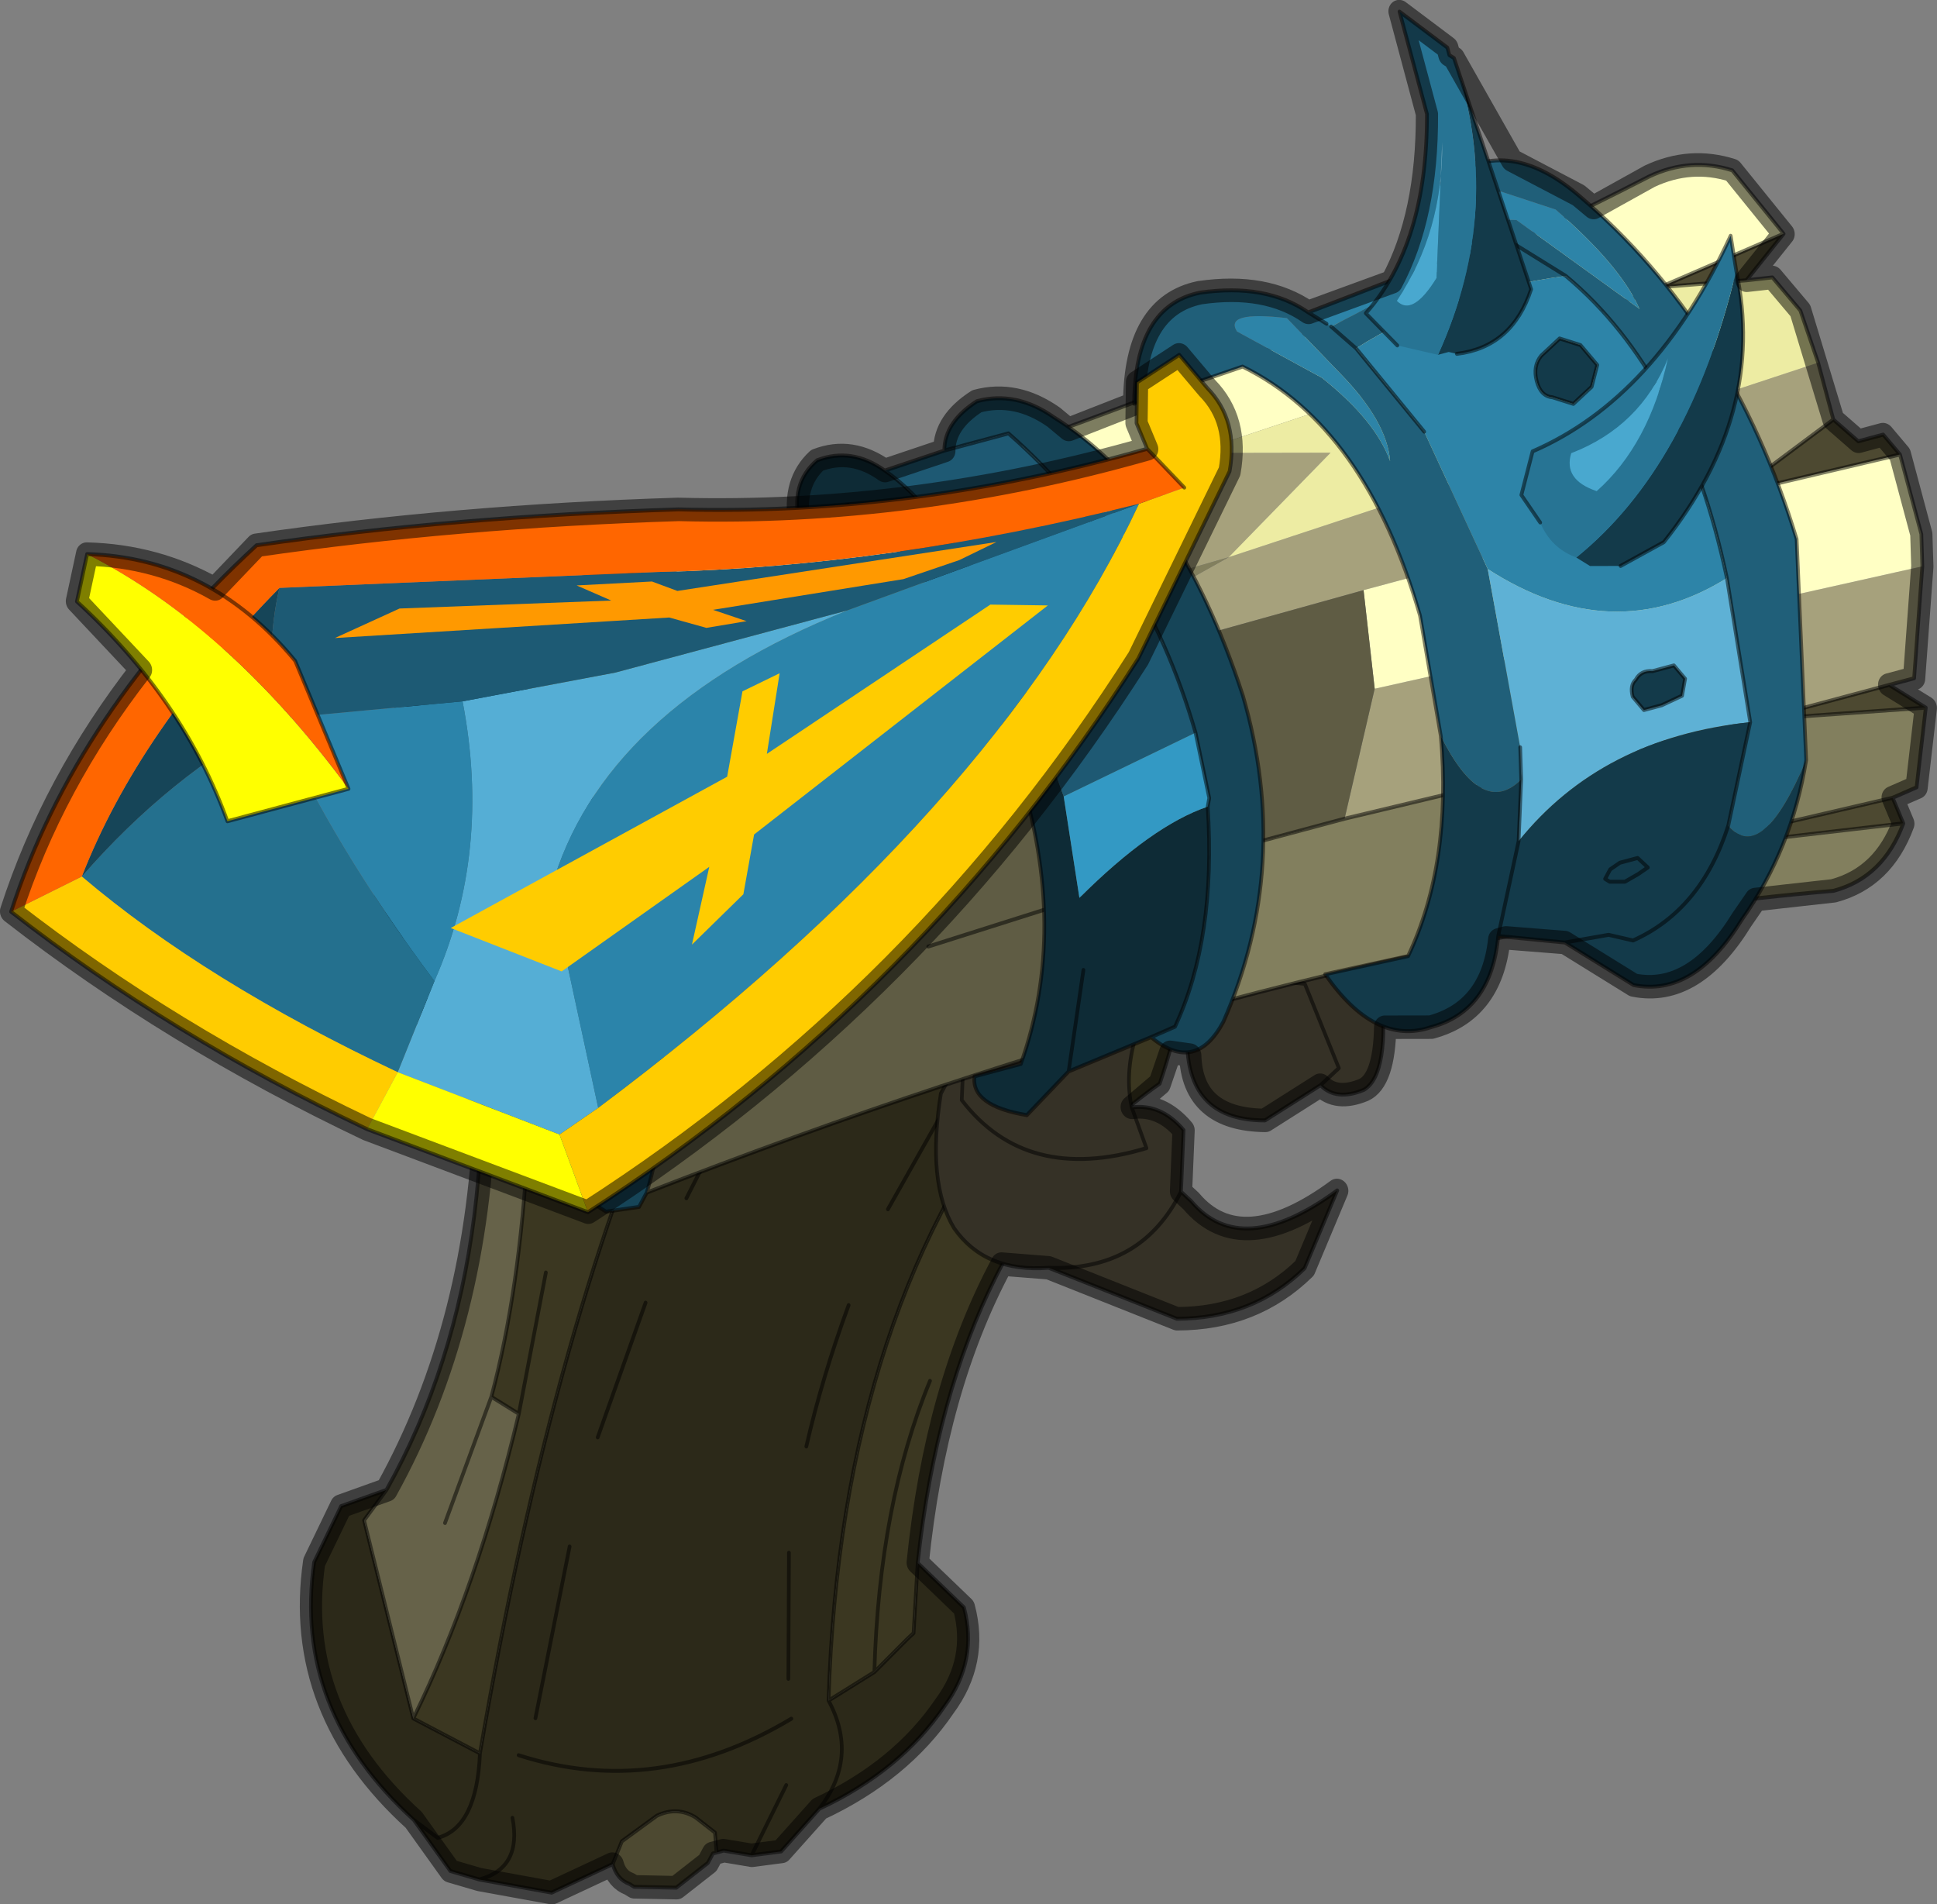 <?xml version="1.0" encoding="UTF-8"?>
<svg version="1.1" viewBox="0 0 133.91 131.63" xmlns="http://www.w3.org/2000/svg" xmlns:cc="http://creativecommons.org/ns#" xmlns:dc="http://purl.org/dc/elements/1.1/" xmlns:rdf="http://www.w3.org/1999/02/22-rdf-syntax-ns#" xmlns:xlink="http://www.w3.org/1999/xlink">
<rect x="0" y="0" width="133.91" height="131.63" fill="#808080" stroke="none"/>
<g transform="translate(-152.61 103.47)">
<use transform="matrix(1.404 5.241 4.926 -1.32 150.14 -76.92)" width="21" height="25.25" xlink:href="#b"/>
<use transform="matrix(1.404 5.241 4.926 -1.32 146.6 -62.788)" width="10.05" height="17.95" xlink:href="#a"/>
</g>
<defs>
<g id="b" transform="translate(.15 .05)">
<use transform="translate(-.15 -.05)" width="21" height="25.25" xlink:href="#d"/>
</g>
<g id="d" transform="translate(.15 .05)">
<path d="m19 0.8 0.75 0.3 0.2 0.35q0 0.6-0.65 0.65 0.65-0.05 0.65-0.65l0.4 0.9-0.15 0.9-0.25 0.2-0.2 0.55q-0.05 0.3 0.15 0.5l0.25 0.2 0.25-0.05v0.1l0.15 0.35 0.05 0.4-0.4 0.65q-0.5 0.7-1.3 0.5 0.8 0.2 1.3-0.5-0.2 1.2-0.85 2-0.45 0.6-1.15 0.6l-0.7-0.45 0.85-0.3 0.05-0.1 0.3-0.55 0.2-0.7q-4.85 1.55-7.1 4.95l-1.55-4.55q2.95-2.6 8.15-5.15 0.9-0.3 0.9-0.85l-0.3-0.25 0.3 0.25q0 0.55-0.9 0.85l-0.65-0.75-2.6 0.05-0.3 0.4 0.05-0.65 0.6-0.55q1.75-0.8 3.5 0.4m0.8 5 0.75-0.7-0.75 0.7m-1.25-3.4q1 1.65 0.45 3.7 0.55-2.05-0.45-3.7m-5.15 3.25 1.5-1.1-1.5 1.1m0.7 2.65q0.8-0.6 1.6-1.05-0.8 0.45-1.6 1.05m-2.2 2.05 1.15-1.2-1.15 1.2m4.25-6.55 2-1.05-2 1.05m0.8 2.85 1.55-0.45-1.55 0.45m-5.85 1 1.15-1.1-1.15 1.1" fill="#2c2919" fill-rule="evenodd"/>
<path d="m14.85 1.6 0.3-0.4 2.6-0.05q-1.4 1.3-3.4 2.45l-0.3-0.3q-2.45 1.5-6.9 2.4l0.45-0.95q4.7-0.5 7.25-3.15m0.6 0.65-1.4 1.05 1.4-1.05" fill="#666249" fill-rule="evenodd"/>
<path d="m20.4 4.65-0.25 0.05-0.25-0.2q-0.2-0.2-0.15-0.5l0.2-0.55 0.25-0.2q0.2 0 0.3 0.15l0.05 0.05 0.15 0.55-0.2 0.5-0.1 0.1v0.05" fill="#4d4931" fill-rule="evenodd"/>
<path d="m18.4 1.9q-5.2 2.55-8.15 5.15l1.55 4.55q2.25-3.4 7.1-4.95l-0.2 0.7-0.3 0.55-0.05 0.1-0.85 0.3q-4 1.65-5.1 4.85-1.75 1.25-3.45 1.05-3.75-4.15-1.8-8.5 4.45-0.9 6.9-2.4l0.3 0.3q2-1.15 3.4-2.45l0.65 0.75m-5.7 2.55 1.65-0.85-1.65 0.85m2.6 4.65q1.35-1.1 3.4-1.75-2.05 0.65-3.4 1.75" fill="#3b3721" fill-rule="evenodd"/>
<path d="m19.95 1.45-0.2-0.35-0.75-0.3 0.3 0.25q0 0.55-0.9 0.85-5.2 2.55-8.15 5.15l1.55 4.55q2.25-3.4 7.1-4.95 0.8 0.2 1.3-0.5l0.4-0.65-0.05-0.4-0.75 0.7m0.15-4.35q0 0.6-0.65 0.65m0.9 1.15 0.15-0.9-0.4-0.9m0.25 1.8-0.25 0.2-0.2 0.55q-0.05 0.3 0.15 0.5l0.25 0.2 0.25-0.05v-0.05l0.1-0.1 0.2-0.5-0.15-0.55-0.05-0.05q-0.1-0.15-0.3-0.15m0.2 1.4v0.1l0.15 0.35m-1.55 1q0.55-2.05-0.45-3.7m-0.8-1.25-2.6 0.05-0.3 0.4q-2.55 2.65-7.25 3.15l-0.45 0.95q4.45-0.9 6.9-2.4l1.4-1.05m-0.6-0.65 0.05-0.65 0.6-0.55q1.75-0.8 3.5 0.4m-4.65 2.8-1.65 0.85m1.65-0.85-0.3-0.3m0.85 1.25-1.5 1.1m4.35-4.5q-1.4 1.3-3.4 2.45m-1.3 5.55-1.15 1.2m3.8-3.1q-0.8 0.45-1.6 1.05m4.8-1.65-0.2 0.7-0.3 0.55-0.05 0.1-0.85 0.3 0.7 0.45q0.7 0 1.15-0.6 0.65-0.8 0.85-2m-2.05-3.4-2 1.05m2.25-1.9-0.65-0.75m0.75 5.05-1.55 0.45m1.75 0.7q-2.05 0.65-3.4 1.75m-3.05-2.55-1.15 1.1m6.4 0.65q-4 1.65-5.1 4.85-1.75 1.25-3.45 1.05-3.75-4.15-1.8-8.5" fill="none" stroke="#000" stroke-linecap="round" stroke-linejoin="round" stroke-opacity=".502" stroke-width=".05"/>
<path d="m10 14.25q0.45-0.55 0.95-0.5-0.5-0.05-0.95 0.5m1.9 2.15q1.15-0.2 1.25-0.6 0.05-0.4-0.2-0.55l0.25-0.85q-0.25-1-1.2-0.75l-0.1 0.05-0.7 0.1-0.25-0.05q0.8-1 1.65-1.05 0.05 0.4 0.45 0.6l0.75-0.25 0.15 0.1q0.9 0.45 0.35 1.95l0.85-0.7q0.45-0.85 0.2-1.85l-1.05-1.5q-0.15-0.85-0.8-1.1-0.65-0.2-1.7 0.3l-0.45 0.45q-1.55 0.65-2.2 2.2-0.5 1.85 0.55 2.95 1 0.95 2.15 0.6l0.05-0.05m0.7-3.7 0.55 0.05q0.05-1.7-1.2-2.25l-0.6 0.2 0.6-0.2q1.25 0.55 1.2 2.25l-0.55-0.05m1.7-1.65q0.35 1.2-0.5 2 0.85-0.8 0.5-2m-1.35 4.2-0.15 0.3-1.15-0.15-0.3-0.85q0-0.35 0.15-0.6l0.2-0.2 0.2-0.05-0.2 0.05-0.2 0.2q-0.15 0.25-0.15 0.6l0.3 0.85 1.15 0.15 0.15-0.3m-1.75-1.45q-0.65 0.3-0.6 1.4 0 1.2 1.25 1.25-1.25-0.05-1.25-1.25-0.05-1.1 0.6-1.4" fill="#353126" fill-rule="evenodd"/>
<path d="m10.95 13.75q-0.5-0.05-0.95 0.5m1.9 2.15q1.15-0.2 1.25-0.6 0.05-0.4-0.2-0.55l0.25-0.85q-0.25-1-1.2-0.75l-0.1 0.05-0.7 0.1-0.25-0.05q0.8-1 1.65-1.05 0.05 0.4 0.45 0.6l0.75-0.25 0.15 0.1q0.9 0.45 0.35 1.95l0.85-0.7q0.45-0.85 0.2-1.85l-1.05-1.5q-0.15-0.85-0.8-1.1-0.65-0.2-1.7 0.3l-0.45 0.45q-1.55 0.65-2.2 2.2-0.5 1.85 0.55 2.95 1 0.95 2.15 0.6l0.05-0.05-0.05 0.05q-1.25-0.05-1.25-1.25-0.05-1.1 0.6-1.4m0.7-0.1-0.2 0.05-0.2 0.2q-0.15 0.25-0.15 0.6l0.3 0.85 1.15 0.15 0.15-0.3m0.85-2.2q0.85-0.8 0.5-2m-2.95-0.35 0.6-0.2q1.25 0.55 1.2 2.25l-0.55-0.05" fill="none" stroke="#000" stroke-linecap="round" stroke-linejoin="round" stroke-opacity=".502" stroke-width=".05"/>
<path d="m11.65 23.8-0.35-0.05-0.1-3.2 0.45 3.25m-1.35 0.7-0.4-0.4v-1.8l0.4 2.2m-3.2 0.55-0.3-0.15v-0.35l-0.35-0.25 0.45-1.2 0.1-1.5 0.1 3.45m-2.65-1.4-0.45 0.65 0.25-1.8 0.2 1.15" fill="#4d4931" fill-rule="evenodd"/>
<path d="m9.9 24.1v0.35l-1.35 0.5-0.3-7.6 1.5-0.85 0.15 5.8v1.8m-3.45 0.2h-0.75l0.45-8.4-0.95 1.7-0.45-1.8 0.05-0.6 0.9 0.25 0.5-2.45-0.05 2.9 0.9-3.75-0.05 5.4v4.05l-0.1 1.5-0.45 1.2" fill="#a6a17c" fill-rule="evenodd"/>
<path d="m8.55 24.95-0.4 0.1h-1.05l-0.1-3.45v-4.05l1.25-0.2 0.3 7.6m-4.55-0.65-0.95-0.45q-0.3-0.5-0.2-1.1 1.4-6.85 1.6-17.2l0.9 0.65-0.55 9-0.05 0.6-0.25 4.4-0.25 2.3-0.25 1.8" fill="#ffffc4" fill-rule="evenodd"/>
<path d="m5.7 24.3-0.7-0.05-0.5-0.25-0.05-0.35-0.2-1.15 0.25-2.3 0.25-4.4 0.45 1.8 0.95-1.7-0.45 8.4" fill="#edeca3" fill-rule="evenodd"/>
<path d="m11.6 14.2q0 4.6 0.65 8.45 0 0.7-0.6 1.15l-0.45-3.25 0.1 3.2-0.05 0.35-0.95 0.4-0.4-2.2-0.15-5.8v-1.2l1.85-1.1m-6.25-8 1.75 0.55-0.05 5.4-0.9 3.75 0.05-2.9-0.5 2.45-0.9-0.25 0.55-9" fill="#827f5e" fill-rule="evenodd"/>
<path d="m12.05 6.05q-0.45 4.35-0.45 8.15l-1.85 1.1v1.2l-1.5 0.85-1.25 0.2 0.1-10.8 1 0.1q2.45 0.2 3.95-0.8m-2.1 4.55-0.2 4.7 0.2-4.7" fill="#5f5c44" fill-rule="evenodd"/>
<path d="m4.45 5.55-0.05-0.05 0.15-0.35q1.95-1.6 3.9-1.55 2.2 0.4 3.7 1.85l0.05 0.45-0.15 0.15q-1.5 1-3.95 0.8l-1-0.1-1.75-0.55-0.9-0.65" fill="#164558" fill-rule="evenodd"/>
<path d="m4.45 5.55-0.05-0.05 0.15-0.35q1.95-1.6 3.9-1.55 2.2 0.4 3.7 1.85l0.05 0.45-0.15 0.15q-0.45 4.35-0.45 8.15 0 4.6 0.65 8.45 0 0.7-0.6 1.15l-0.35-0.05-0.05 0.35-0.95 0.4-0.4-0.4v0.35l-1.35 0.5-0.4 0.1h-1.05l-0.3-0.15v-0.35l-0.35-0.25h-0.75l-0.7-0.05-0.5-0.25-0.05-0.35-0.45 0.65-0.95-0.45q-0.3-0.5-0.2-1.1 1.4-6.85 1.6-17.2l0.9 0.65 1.75 0.55 1 0.1q2.45 0.2 3.95-0.8m-2.3 10.45v-1.2l0.2-4.7m-5.45 9.6-0.25 2.3 0.2 1.15m2.55-2.05 0.1 3.45m-2.85-2.55-0.25 1.8m2.45 0 0.45-1.2 0.1-1.5m2.9 0.7v1.8m0-1.8-0.15-5.8m1.9 7.3-0.45-3.25 0.1 3.2m-1 0.75-0.4-2.2" fill="none" stroke="#000" stroke-linecap="round" stroke-linejoin="round" stroke-opacity=".502" stroke-width=".05"/>
<path d="m9.15 14.75q1.65-0.35 2.6-1.2l0.05-0.35q0.6 0.45 0.05 1-1.7 1.45-3.95 1.4-2.7-0.15-4.05-1.5-0.45-0.4-0.45-0.95 0.15-0.5 0.5-0.6v0.9q1.9 1.35 4.3 1.4l0.85-0.05 0.1-0.05m-4.45-0.55 0.15 0.25 0.85 0.2-1-0.45" fill="#164558" fill-rule="evenodd"/>
<path d="m3.95 11.7q-0.4-0.35-0.35-0.85 0.2-0.45 0.75-0.45l-0.1 0.7q1.4 1.2 3.85 1.3 2.1 0.1 3.6-1v-0.65q0.35-0.15 0.65 0.55l-0.4 0.7-0.15 1.2-0.05 0.35q-0.95 0.85-2.6 1.2 0.05-0.8 0.7-2l-1.3 0.15-2.3-0.2q-1.65-0.4-2.3-1m6.8 0.85 1.2-0.55-1.2 0.55" fill="#0e2b36" fill-rule="evenodd"/>
<path d="m3.95 11.7q0.65 0.6 2.3 1l2.3 0.2-0.35 1.95q-2.4-0.05-4.3-1.4v-0.9l0.05-0.85" fill="#1e5973" fill-rule="evenodd"/>
<path d="m8.55 12.9 1.3-0.15q-0.65 1.2-0.7 2l-0.1 0.05-0.85 0.05 0.35-1.95m-3.85 1.3 1 0.45-0.85-0.2-0.15-0.25" fill="#3399c4" fill-rule="evenodd"/>
<path d="m11.95 12 0.4-0.7q-0.3-0.7-0.65-0.55v0.65q-1.5 1.1-3.6 1-2.45-0.1-3.85-1.3l0.1-0.7q-0.55 0-0.75 0.45-0.05 0.5 0.35 0.85 0.65 0.6 2.3 1m2.9 2.05q1.65-0.35 2.6-1.2l0.05-0.35 0.15-1.2-1.2 0.55m-1.6 2.2-0.1 0.05-0.85 0.05q-2.4-0.05-4.3-1.4v-0.9q-0.35 0.1-0.5 0.6 0 0.55 0.45 0.95 1.35 1.35 4.05 1.5 2.25 0.05 3.95-1.4 0.55-0.55-0.05-1m-7.85-1.5-0.05 0.85" fill="none" stroke="#000" stroke-linecap="round" stroke-linejoin="round" stroke-opacity=".502" stroke-width=".05"/>
<path d="m7.15 19.25 2.3-0.2 0.4-0.1 0.75-0.25q-1 1.45-0.7 3.45l-1.85 0.2q0.5-1.75-0.9-3.1m2.05 1.45q-0.15 0-0.2 0.1-0.1 0.1-0.05 0.25v0.3l0.2 0.1 0.2-0.1 0.05-0.3v-0.25l-0.2-0.1" fill="#5eb1d5" fill-rule="evenodd"/>
<path d="m3.4 17.8 0.25 0.25-0.5 2.45-0.15-0.5 0.2-0.3 0.05-0.4 0.15-1.5m0.6 0.5 1.25 0.6 1.9 0.35q1.4 1.35 0.9 3.1-2.65 0.15-4.25-1.05-0.2-1.65 0.2-3m-0.6-0.8q-0.3-0.8 0-0.7l0.85 0.95q0.7 0.55 1.25 0.6-0.5 0.1-1.25-0.35l-0.85-0.5m-0.45 3.35 1.5 1.3q-0.6-0.1-1.5-0.75l-0.4-0.65q-0.05-0.65 0.2-0.6l0.2 0.7m1.75 0.4 0.3 0.15 0.25-0.15 0.15-0.3-0.15-0.25q-0.05-0.15-0.25-0.15t-0.3 0.15l-0.15 0.3 0.15 0.25" fill="#2d84a8" fill-rule="evenodd"/>
<path d="m3.4 17.8q-0.5-0.45-0.6-1.35-0.05-0.9 1.15-1.25l-0.1 1.55q1.15 1.4 3.65 1.45l1.55-0.15q1.15 0.25 0.8 0.9l-0.4 0.1-2.3 0.2-1.9-0.35-1.25-0.6-0.35-0.25 0.35 0.25q-0.4 1.35-0.2 3l-0.55-0.55-0.1-0.25 0.5-2.45-0.25-0.25m7.15 4.95-2.75 0.65q-2.85-0.1-4.95-1.65-0.95-0.7-0.65-1.6 0.2-0.7 1.05-0.85l-0.05 0.4-0.2 0.3 0.15 0.5 0.1 0.25 0.55 0.55q1.6 1.2 4.25 1.05l1.85-0.2 1.2-0.65q0.6 0.3-0.55 1.25m-7.15-5.25 0.85 0.5q0.75 0.45 1.25 0.35-0.55-0.05-1.25-0.6l-0.85-0.95q-0.3-0.1 0 0.7m-0.45 3.35-0.2-0.7q-0.25-0.05-0.2 0.6l0.4 0.65q0.9 0.65 1.5 0.75l-1.5-1.3" fill="#205f79" fill-rule="evenodd"/>
<path d="m9.85 18.95q0.35-0.65-0.8-0.9 1.6-0.3 2.6-1.2l-0.05-1.15q1.05 0.4 1 1.2 0 0.85-0.9 1.2l0.3 0.85 0.75 0.75q0.35 0.75-0.45 1.65-0.7 0.9-1.75 1.4 1.15-0.95 0.55-1.25 0.95-0.65 1.1-1.65l-0.15-0.3-0.05-0.6 0.05 0.6 0.15 0.3q-0.15 1-1.1 1.65l-1.2 0.65q-0.3-2 0.7-3.45l-0.75 0.25m-5.15 2.3-0.15-0.25 0.15-0.3q0.1-0.15 0.3-0.15t0.25 0.15l0.15 0.25-0.15 0.3-0.25 0.15-0.3-0.15m4.5-0.55 0.2 0.1v0.25l-0.05 0.3-0.2 0.1-0.2-0.1v-0.3q-0.05-0.15 0.05-0.25 0.05-0.1 0.2-0.1m2.2-0.95 0.05 0.2-0.05 0.2-0.05 0.15-0.15-0.1v-0.25l0.05-0.15 0.1-0.1 0.05 0.05-0.05-0.05-0.1 0.1-0.05 0.15v0.25l0.15 0.1 0.05-0.15 0.05-0.2-0.05-0.2m-0.8-1.05 1.1-0.6-1.1 0.6" fill="#133a4a" fill-rule="evenodd"/>
<path d="m9.05 18.05-1.55 0.15q-2.5-0.05-3.65-1.45l0.1-1.55q-1.2 0.35-1.15 1.25 0.1 0.9 0.6 1.35l0.2 0.2m0.05 0.05 0.35 0.25 1.25 0.6m4.2 0.15 0.4-0.1m-0.8-0.9q1.6-0.3 2.6-1.2l-0.05-1.15q1.05 0.4 1 1.2 0 0.85-0.9 1.2l0.3 0.85 0.75 0.75q0.35 0.75-0.45 1.65-0.7 0.9-1.75 1.4l-2.75 0.65q-2.85-0.1-4.95-1.65-0.95-0.7-0.65-1.6 0.2-0.7 1.05-0.85l0.15-1.5m-0.25 2.7-0.15-0.5 0.2-0.3 0.05-0.4m0.55 2-0.55-0.55-0.1-0.25m1.55 0.75 0.3 0.15 0.25-0.15 0.15-0.3-0.15-0.25q-0.05-0.15-0.25-0.15t-0.3 0.15l-0.15 0.3 0.15 0.25m4.5-0.55q-0.15 0-0.2 0.1-0.1 0.1-0.05 0.25v0.3l0.2 0.1 0.2-0.1 0.05-0.3v-0.25l-0.2-0.1m0.7 1.45-1.85 0.2q-2.65 0.15-4.25-1.05m7.6-1.55-0.05-0.05-0.1 0.1-0.05 0.15v0.25l0.15 0.1 0.05-0.15 0.05-0.2-0.05-0.2m0.6-0.8 0.05 0.6 0.15 0.3q-0.15 1-1.1 1.65m0.6-3.4-1.1 0.6-0.75 0.25m0.05 3.2 1.2-0.65" fill="none" stroke="#000" stroke-linecap="round" stroke-linejoin="round" stroke-opacity=".502" stroke-width=".05"/>
<path d="m4.4 19.6q0.1 0.75-0.55 1.2l-3.1-0.2q2 0.15 3.6-1.25v0.15l0.05 0.1m2.9 0.85 0.15 0.15 0.1 0.4-0.15 0.65q-1.25 1.8-3.1 1.9 2.25-1.3 3-3.1" fill="#133a4a" fill-rule="evenodd"/>
<path d="m3.55 19q-0.7 0.85-1.8 1.15l1.65-0.55q0.4-0.45 0.15-0.6m0.8 0.35q-1.6 1.4-3.6 1.25l-0.05-0.05h-0.1l-0.6-0.5h1.35q1.6-0.45 2.25-1.5l0.5 0.3 0.25 0.5m-0.05 4.2-0.45 0.05q1.75-1.55 2-3.35l0.5-0.3 0.4 0.15q0.35 0.05 0.55 0.35-0.75 1.8-3 3.1m1.7-2.8q-0.1 1-0.85 1.6 1-0.55 1.4-1.4-0.25-0.4-0.55-0.2" fill="#277494" fill-rule="evenodd"/>
<path d="m3.55 19q0.25 0.15-0.15 0.6l-1.65 0.55q1.1-0.3 1.8-1.15m2.45 1.75q0.3-0.2 0.55 0.2-0.4 0.85-1.4 1.4 0.75-0.6 0.85-1.6" fill="#49a8cf" fill-rule="evenodd"/>
<path d="m0.75 20.6 3.1 0.2q0.65-0.45 0.55-1.2m-3.65 1-0.05-0.05h-0.1l-0.6-0.5h1.35q1.6-0.45 2.25-1.5l0.5 0.3m0.2 4.7-0.45 0.05q1.75-1.55 2-3.35l0.5-0.3 0.4 0.15m0.8 0.9-0.15 0.65q-1.25 1.8-3.1 1.9" fill="none" stroke="#000" stroke-linecap="round" stroke-linejoin="round" stroke-opacity=".502" stroke-width=".05"/>
<path d="m20.4 4.6 0.1-0.1 0.2-0.5-0.15-0.55-0.05-0.05q-0.1-0.15-0.3-0.15l0.15-0.9-0.4-0.9-0.2-0.35-0.75-0.3q-1.75-1.2-3.5-0.4l-0.6 0.55-0.05 0.65q-1.75 1.8-4.45 2.65-0.9-0.45-1.95-0.65-1.95-0.05-3.9 1.55l-0.15 0.35 0.05 0.05-0.15 4.85q-0.5 0.05-0.7 0.45-0.05 0.5 0.35 0.85l-0.05 0.85q-0.35 0.1-0.5 0.6 0 0.55 0.45 0.95l0.2 0.15-0.1 0.95q-1.2 0.35-1.15 1.25 0.1 0.9 0.6 1.35l-0.1 1.2q-0.7 0.7-1.95 1.05h-1.35l0.6 0.5h0.1l0.05 0.05 1.45 0.4 0.65 0.75 0.2 0.15-0.2 0.85q-0.1 0.6 0.2 1.1l0.95 0.45 0.45-0.65 0.05 0.35 0.5 0.25 1.45 0.05 0.35 0.25v0.35l0.3 0.15h1.05l0.4-0.1 1.35-0.5v-0.35l0.4 0.4 0.95-0.4 0.05-0.35 0.35 0.05q0.6-0.45 0.6-1.15l-0.15-1.05 0.2-0.25q0.8-0.9 0.45-1.65l-0.75-0.75-0.25-0.75v-0.1q0.85-0.35 0.85-1.2l-0.15-0.6q0.65-0.2 0.7-0.5 0.05-0.4-0.2-0.55l0.25-0.85q-0.25-0.95-1.05-0.75l-0.1-0.25 0.35-0.25 0.2-0.45q0.05 0.4 0.45 0.6l0.75-0.25 0.15 0.1q0.9 0.45 0.35 1.95l0.85-0.7q0.45-0.85 0.2-1.85l-1.05-1.5-0.2-0.6q1.3-1.3 3.4-2.15l0.7 0.45q0.7 0 1.15-0.6 0.65-0.8 0.85-2l0.4-0.65-0.05-0.4-0.15-0.35z" fill="none" stroke="#000" stroke-linecap="round" stroke-linejoin="round" stroke-opacity=".51" stroke-width=".3"/>
</g>
<g id="a" transform="translate(.15 .15)">
<use transform="translate(-.15 -.15)" width="10.05" height="17.95" xlink:href="#c"/>
</g>
<g id="c" transform="translate(.15 .15)">
<path d="m2.65 4.15q1.75 0.3 3.75 1.15-1.4 1.2-3.35 1.35l-0.4-2.5m0.55 7.85q0.4-3.55 2.45-4.85l2.85-0.15q-2.35 6.25-5.65 9.2l0.35-4.2" fill="#2b84aa" fill-rule="evenodd"/>
<path d="M 6.4,5.3 7.4,4.5 8.7,6.4 8.5,7 5.65,7.15 Q 3.6,8.45 3.2,12 V 8.75 L 3.05,6.65 Q 5,6.5 6.4,5.3" fill="#55aed5" fill-rule="evenodd"/>
<path d="m3.05 6.65 0.15 2.1v3.25l-0.35 4.2q-0.05-3.5-0.75-6.55l-1.05-5q0.7-0.4 1.6-0.5l0.4 2.5" fill="#1d5a74" fill-rule="evenodd"/>
<path d="m7.4 4.5-1 0.8q-2-0.85-3.75-1.15 0.35-1.6 1.3-3.1 1.7 1.25 3.45 3.45" fill="#24708e" fill-rule="evenodd"/>
<path d="m3.95 1.05q-0.95 1.5-1.3 3.1-0.9 0.1-1.6 0.5 1.3-2.35 2.9-3.6" fill="#164558" fill-rule="evenodd"/>
<path d="m7.4 4.5q-1.75-2.2-3.45-3.45l0.2-1.05q2.05 1.65 3.85 3.9l-0.6 0.6m1.1 2.5 0.2-0.6 1.05 0.1q-1.55 5.15-5 9.15l-2 1.85q-0.6 0.3-1.1 0l-0.5-0.25 0.2-0.65 0.5-0.15 0.35 0.05 0.6 0.35 0.05-0.65q3.3-2.95 5.65-9.2" fill="#fc0" fill-rule="evenodd"/>
<path d="M 8.7,6.4 7.4,4.5 8,3.9 9.75,6.5 8.7,6.4" fill="#ff0" fill-rule="evenodd"/>
<path d="m4.15 0-0.2 1.05q-1.6 1.25-2.9 3.6l1.05 5q0.7 3.05 0.75 6.55l-0.05 0.65-0.6-0.35q0.05-3.3-0.8-6.35-0.65-2.95-0.95-5.65 1.45-2.95 3.7-4.5" fill="#f60" fill-rule="evenodd"/>
<path d="m8 3.9q-1.8-2.25-3.85-3.9m-1.95 16.5q0.05-3.3-0.8-6.35-0.65-2.95-0.95-5.65 1.45-2.95 3.7-4.5m5.6 6.5-1.75-2.6m-5.8 12.6-0.35-0.05-0.5 0.15-0.2 0.65 0.5 0.25q0.5 0.3 1.1 0l2-1.85q3.45-4 5-9.15m-6.95 10.35-0.6-0.35" fill="none" stroke="#000" stroke-linecap="round" stroke-linejoin="round" stroke-opacity=".502" stroke-width=".05"/>
<path d="m1.85 5.2 0.85 4.45 0.25 0.45 0.05 0.55-0.25-0.4 0.25 2.6-0.05 0.8-0.1 0.55-0.45-4.35-0.2-0.3-0.2-1 0.3 0.4-0.6-2.8 0.15-0.95" fill="#f90" fill-rule="evenodd"/>
<path d="m3.75 10.9 0.1-0.55 1-0.5 0.95-4.15 0.9 1.3-0.8 2.3 0.9-0.5-0.45 0.85-0.7 0.35-1.85 4.65-0.2-0.75 1.1-3.45-0.95 0.45" fill="#fc0" fill-rule="evenodd"/>
<path d="m3.75 4.85q-2.4-1-3.75-2.6l0.55-0.3q1.55 1.05 3.2 1.2v1.7" fill="#ff0" fill-rule="evenodd"/>
<path d="m3.75 4.85-1.75-0.25q-1.55-0.75-2-2.35 1.35 1.6 3.75 2.6" fill="#f60" fill-rule="evenodd"/>
<path d="m0 2.25q0.45 1.6 2 2.35l1.75 0.25m-3.75-2.6 0.55-0.3q1.55 1.05 3.2 1.2v1.7" fill="none" stroke="#000" stroke-linecap="round" stroke-linejoin="round" stroke-opacity=".502" stroke-width=".05"/>
<path d="m1.6 2.55q1.1-1.55 2.55-2.55 2.05 1.65 3.85 3.9l1.75 2.6q-1.55 5.15-5 9.15l-2 1.85q-0.6 0.3-1.1 0l-0.5-0.25 0.2-0.65 0.5-0.15 0.35 0.05q0.05-3.3-0.8-6.35-0.65-2.95-0.95-5.65l0.4-0.7q-0.6-0.65-0.85-1.55l0.55-0.3z" fill="none" stroke="#000" stroke-linecap="round" stroke-linejoin="round" stroke-opacity=".502" stroke-width=".3"/>
</g>
</defs>
</svg>
